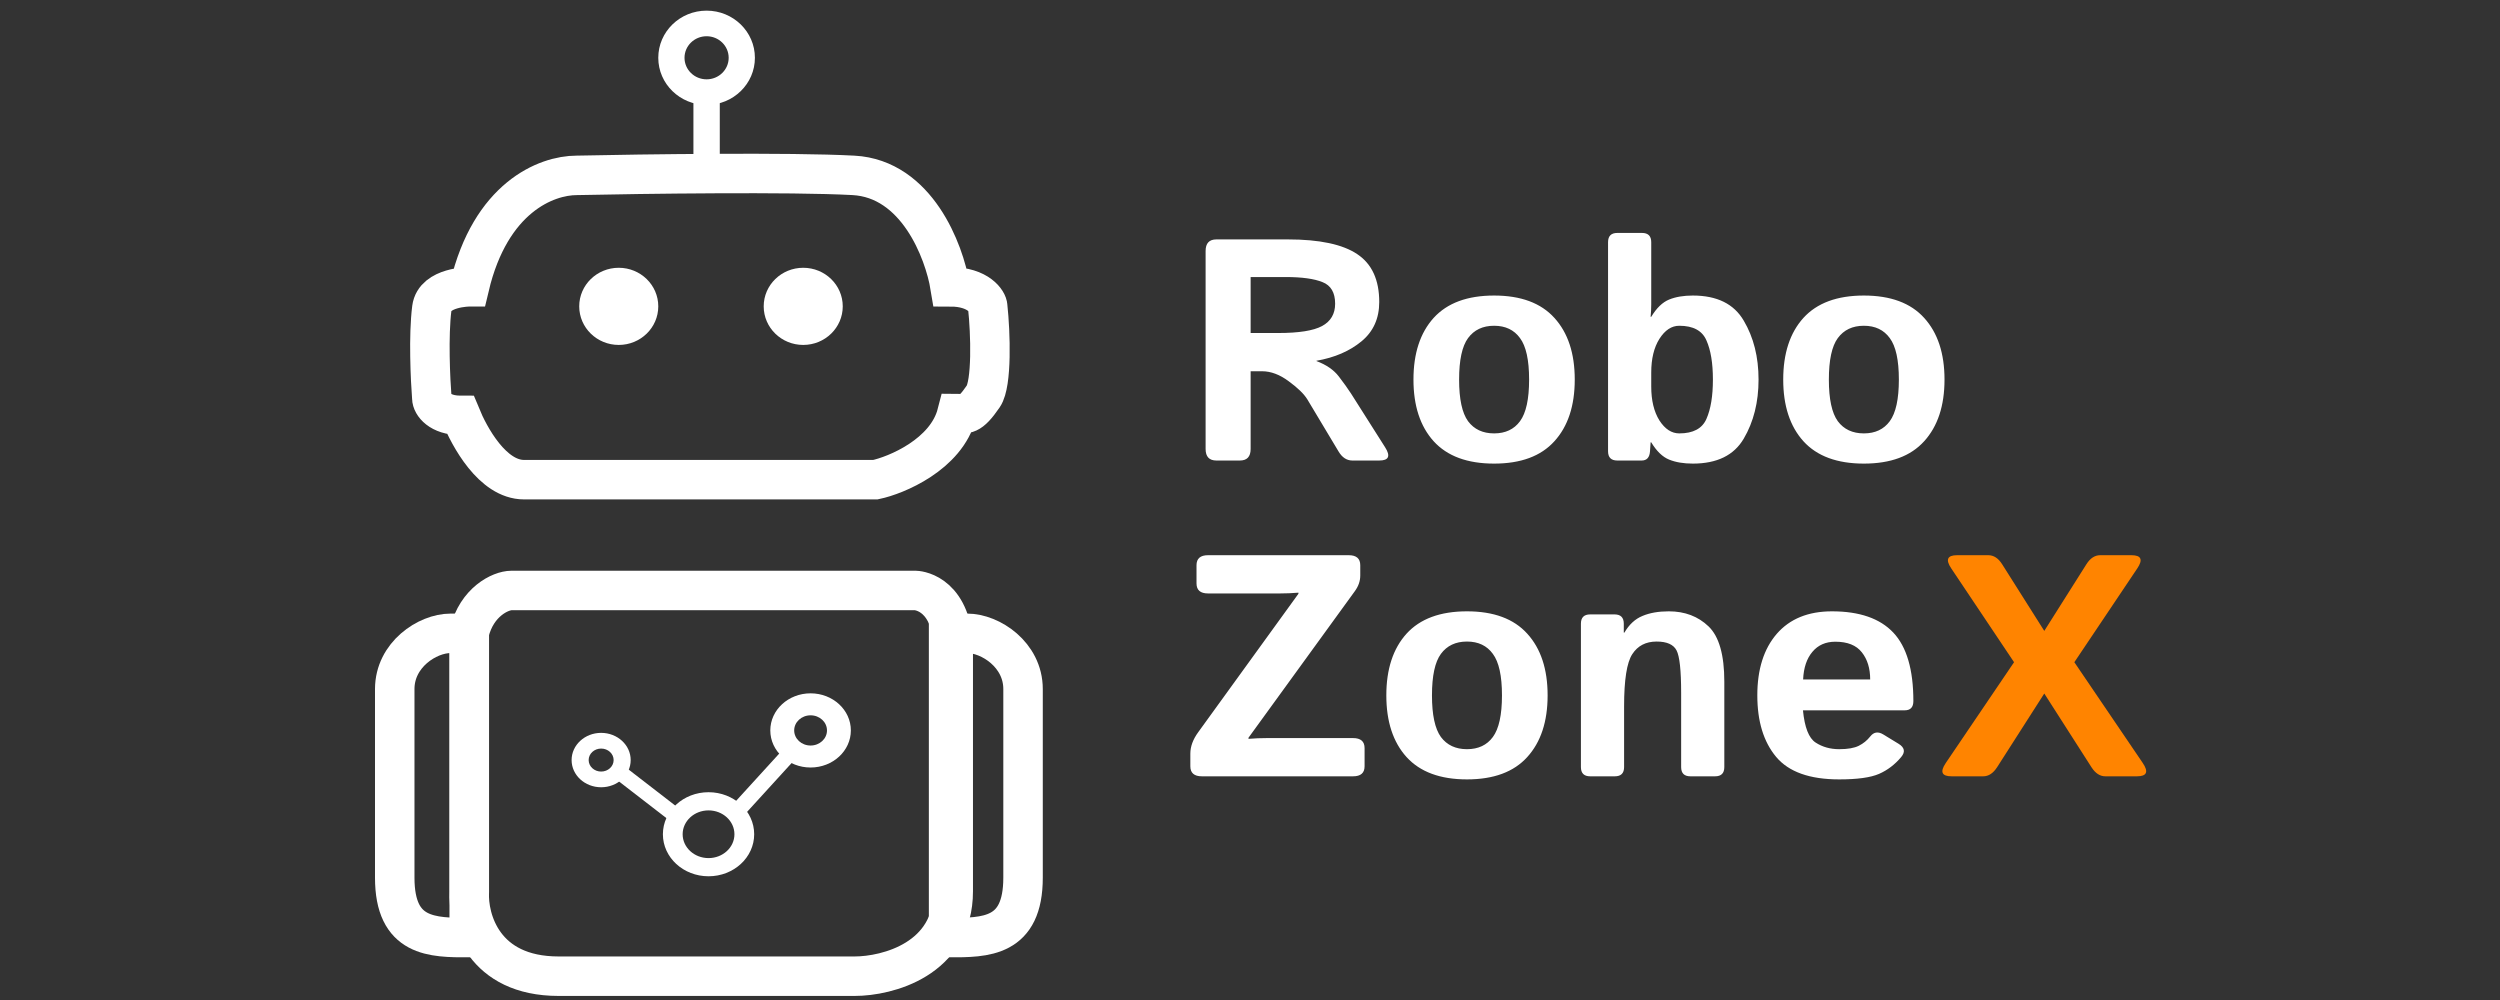 <svg width="190" height="76" viewBox="0 0 190 76" fill="none" xmlns="http://www.w3.org/2000/svg">
<rect x="0" y="0" width="190" height="76" fill="#333333" stroke="none"/>
<rect width="1.169" height="5.927" transform="matrix(0.674 -0.739 0.791 0.611 46.299 58.818)" fill="white"/>
<rect width="1.185" height="5.842" transform="matrix(-0.791 -0.611 0.674 -0.739 56.624 61.871)" fill="white"/>
<path d="M57.318 63.403C57.318 65.167 55.765 66.597 53.849 66.597C51.933 66.597 50.38 65.167 50.38 63.403C50.38 61.638 51.933 60.208 53.849 60.208C55.765 60.208 57.318 61.638 57.318 63.403ZM51.881 63.403C51.881 64.403 52.762 65.215 53.849 65.215C54.936 65.215 55.817 64.403 55.817 63.403C55.817 62.402 54.936 61.59 53.849 61.59C52.762 61.59 51.881 62.402 51.881 63.403Z" fill="white"/>
<path d="M47.932 57.765C47.932 58.907 46.927 59.832 45.687 59.832C44.447 59.832 43.442 58.907 43.442 57.765C43.442 56.624 44.447 55.698 45.687 55.698C46.927 55.698 47.932 56.624 47.932 57.765ZM44.738 57.765C44.738 58.248 45.163 58.639 45.687 58.639C46.211 58.639 46.636 58.248 46.636 57.765C46.636 57.282 46.211 56.891 45.687 56.891C45.163 56.891 44.738 57.282 44.738 57.765Z" fill="white"/>
<path d="M64.665 55.512C64.665 57.069 63.295 58.331 61.604 58.331C59.914 58.331 58.543 57.069 58.543 55.512C58.543 53.955 59.914 52.693 61.604 52.693C63.295 52.693 64.665 53.955 64.665 55.512ZM60.358 55.512C60.358 56.146 60.916 56.66 61.604 56.66C62.293 56.66 62.851 56.146 62.851 55.512C62.851 54.878 62.293 54.364 61.604 54.364C60.916 54.364 60.358 54.878 60.358 55.512Z" fill="white"/>
<path d="M71.031 48.133H72.093M72.093 48.133H73.507C75.276 48.133 77.752 49.761 77.752 52.367C77.752 54.973 77.752 63.116 77.752 66.699C77.752 71.259 74.922 71.259 72.093 71.259V48.133Z" stroke="white" stroke-width="3"/>
<path d="M36.721 48.133H35.66M35.66 48.133H34.245C32.476 48.133 30 49.761 30 52.367C30 54.973 30 63.116 30 66.699C30 71.259 32.83 71.259 35.66 71.259V48.133Z" stroke="white" stroke-width="3"/>
<path d="M35.668 67.74V48.064C36.239 45.741 38.04 44.876 38.873 44.876L44.944 44.876L51.728 44.876L69.581 44.876C69.581 44.876 72.081 44.914 72.446 48.747V67.74C72.446 72.901 67.447 74.191 64.947 74.191H42.452C36.739 74.191 35.549 69.89 35.668 67.74Z" stroke="white" stroke-width="3"/>
<rect x="52.7" y="6.672" width="2.003" height="7.166" fill="white"/>
<path d="M57.373 4.392C57.373 6.37 55.729 7.974 53.701 7.974C51.673 7.974 50.029 6.37 50.029 4.392C50.029 2.413 51.673 0.809 53.701 0.809C55.729 0.809 57.373 2.413 57.373 4.392ZM52.023 4.392C52.023 5.296 52.774 6.029 53.701 6.029C54.628 6.029 55.379 5.296 55.379 4.392C55.379 3.487 54.628 2.754 53.701 2.754C52.774 2.754 52.023 3.487 52.023 4.392Z" fill="white"/>
<ellipse cx="47.025" cy="23.283" rx="3.004" ry="2.932" fill="white"/>
<ellipse cx="61.045" cy="23.283" rx="3.004" ry="2.932" fill="white"/>
<path d="M72.728 31.425C71.927 34.552 68.091 36.129 66.533 36.455H53.181H39.829C37.426 36.455 35.676 33.197 35.008 31.569C33.406 31.569 32.819 30.7 32.819 30.266C32.708 28.855 32.552 25.51 32.819 23.426C33.028 21.797 35.676 21.797 35.676 21.797C37.278 15.022 41.498 13.328 43.835 13.328C48.842 13.22 60.057 13.068 64.864 13.328C69.671 13.589 71.763 19.083 72.208 21.797C74.397 21.797 75.064 22.956 75.064 23.282C75.287 25.345 75.398 29.145 74.731 30.122C73.673 31.67 73.395 31.425 72.728 31.425Z" stroke="white" stroke-width="3"/>
<path d="M92.447 35C91.9 35 91.626 34.707 91.626 34.121V19.074C91.626 18.488 91.9 18.195 92.447 18.195H97.873C100.287 18.195 102.048 18.57 103.158 19.32C104.267 20.062 104.822 21.273 104.822 22.953C104.822 24.203 104.373 25.199 103.474 25.941C102.576 26.684 101.435 27.176 100.052 27.418V27.441C100.802 27.723 101.369 28.113 101.751 28.613C102.134 29.113 102.447 29.551 102.689 29.926L105.267 33.992C105.697 34.664 105.548 35 104.822 35H102.783C102.353 35 102.001 34.77 101.728 34.309L99.361 30.359C99.103 29.938 98.63 29.477 97.943 28.977C97.263 28.469 96.587 28.215 95.915 28.215H95.048V34.121C95.048 34.707 94.775 35 94.228 35H92.447ZM95.048 25.309H97.146C98.709 25.309 99.818 25.133 100.474 24.781C101.138 24.422 101.47 23.855 101.47 23.082C101.47 22.238 101.15 21.691 100.509 21.441C99.876 21.184 98.943 21.055 97.709 21.055H95.048V25.309ZM107.423 28.848C107.423 26.855 107.935 25.293 108.958 24.16C109.99 23.027 111.521 22.461 113.552 22.461C115.583 22.461 117.111 23.027 118.134 24.16C119.166 25.293 119.681 26.855 119.681 28.848C119.681 30.84 119.166 32.402 118.134 33.535C117.111 34.668 115.583 35.234 113.552 35.234C111.521 35.234 109.99 34.668 108.958 33.535C107.935 32.402 107.423 30.84 107.423 28.848ZM110.892 28.848C110.892 30.332 111.119 31.387 111.572 32.012C112.033 32.629 112.693 32.938 113.552 32.938C114.412 32.938 115.068 32.629 115.521 32.012C115.982 31.387 116.212 30.332 116.212 28.848C116.212 27.363 115.982 26.312 115.521 25.695C115.068 25.07 114.412 24.758 113.552 24.758C112.693 24.758 112.033 25.07 111.572 25.695C111.119 26.312 110.892 27.363 110.892 28.848ZM122.916 35C122.447 35 122.212 34.766 122.212 34.297V18.406C122.212 17.938 122.447 17.703 122.916 17.703H124.791C125.259 17.703 125.494 17.938 125.494 18.406V23.141C125.494 23.453 125.478 23.766 125.447 24.078H125.494C125.9 23.406 126.353 22.969 126.853 22.766C127.353 22.562 127.955 22.461 128.658 22.461C130.494 22.461 131.783 23.098 132.525 24.371C133.275 25.637 133.65 27.129 133.65 28.848C133.65 30.566 133.275 32.062 132.525 33.336C131.783 34.602 130.494 35.234 128.658 35.234C127.955 35.234 127.353 35.133 126.853 34.93C126.353 34.727 125.9 34.289 125.494 33.617H125.447L125.4 34.297C125.369 34.766 125.158 35 124.767 35H122.916ZM125.494 29.375C125.494 30.43 125.701 31.289 126.115 31.953C126.537 32.609 127.041 32.938 127.626 32.938C128.681 32.938 129.369 32.57 129.689 31.836C130.017 31.094 130.181 30.098 130.181 28.848C130.181 27.598 130.017 26.605 129.689 25.871C129.369 25.129 128.681 24.758 127.626 24.758C127.041 24.758 126.537 25.09 126.115 25.754C125.701 26.41 125.494 27.266 125.494 28.32V29.375ZM135.525 28.848C135.525 26.855 136.037 25.293 137.06 24.16C138.091 23.027 139.623 22.461 141.654 22.461C143.685 22.461 145.212 23.027 146.236 24.16C147.267 25.293 147.783 26.855 147.783 28.848C147.783 30.84 147.267 32.402 146.236 33.535C145.212 34.668 143.685 35.234 141.654 35.234C139.623 35.234 138.091 34.668 137.06 33.535C136.037 32.402 135.525 30.84 135.525 28.848ZM138.994 28.848C138.994 30.332 139.22 31.387 139.673 32.012C140.134 32.629 140.794 32.938 141.654 32.938C142.513 32.938 143.169 32.629 143.623 32.012C144.083 31.387 144.314 30.332 144.314 28.848C144.314 27.363 144.083 26.312 143.623 25.695C143.169 25.07 142.513 24.758 141.654 24.758C140.794 24.758 140.134 25.07 139.673 25.695C139.22 26.312 138.994 27.363 138.994 28.848ZM91.345 59C90.759 59 90.466 58.746 90.466 58.238V57.277C90.466 56.738 90.665 56.195 91.064 55.648L98.681 45.125V45.043C98.212 45.082 97.744 45.102 97.275 45.102H91.814C91.228 45.102 90.935 44.848 90.935 44.34V42.957C90.935 42.449 91.228 42.195 91.814 42.195H102.501C103.087 42.195 103.38 42.449 103.38 42.957V43.742C103.38 44.156 103.244 44.551 102.97 44.926L94.884 56.07V56.152C95.353 56.113 95.822 56.094 96.29 56.094H102.83C103.416 56.094 103.708 56.348 103.708 56.855V58.238C103.708 58.746 103.416 59 102.83 59H91.345ZM105.361 52.848C105.361 50.855 105.873 49.293 106.896 48.16C107.927 47.027 109.458 46.461 111.49 46.461C113.521 46.461 115.048 47.027 116.072 48.16C117.103 49.293 117.619 50.855 117.619 52.848C117.619 54.84 117.103 56.402 116.072 57.535C115.048 58.668 113.521 59.234 111.49 59.234C109.458 59.234 107.927 58.668 106.896 57.535C105.873 56.402 105.361 54.84 105.361 52.848ZM108.83 52.848C108.83 54.332 109.056 55.387 109.509 56.012C109.97 56.629 110.63 56.938 111.49 56.938C112.349 56.938 113.005 56.629 113.458 56.012C113.919 55.387 114.15 54.332 114.15 52.848C114.15 51.363 113.919 50.312 113.458 49.695C113.005 49.07 112.349 48.758 111.49 48.758C110.63 48.758 109.97 49.07 109.509 49.695C109.056 50.312 108.83 51.363 108.83 52.848ZM120.853 59C120.384 59 120.15 58.766 120.15 58.297V47.398C120.15 46.93 120.384 46.695 120.853 46.695H122.705C123.173 46.695 123.408 46.93 123.408 47.398V48.078H123.455C123.814 47.461 124.271 47.039 124.826 46.812C125.38 46.578 126.048 46.461 126.83 46.461C128.048 46.461 129.056 46.844 129.853 47.609C130.65 48.375 131.048 49.773 131.048 51.805V58.297C131.048 58.766 130.814 59 130.345 59H128.47C128.001 59 127.767 58.766 127.767 58.297V52.648C127.767 50.945 127.65 49.871 127.416 49.426C127.181 48.98 126.677 48.758 125.904 48.758C125.083 48.758 124.466 49.078 124.052 49.719C123.638 50.352 123.431 51.672 123.431 53.68V58.297C123.431 58.766 123.197 59 122.728 59H120.853ZM133.556 52.848C133.556 50.871 134.048 49.312 135.033 48.172C136.025 47.031 137.423 46.461 139.228 46.461C141.322 46.461 142.876 47 143.892 48.078C144.908 49.156 145.416 50.891 145.416 53.281C145.416 53.75 145.197 53.984 144.759 53.984H137.025C137.15 55.281 137.47 56.098 137.986 56.434C138.501 56.77 139.099 56.938 139.779 56.938C140.427 56.938 140.923 56.852 141.267 56.68C141.611 56.508 141.9 56.273 142.134 55.977C142.4 55.633 142.728 55.578 143.119 55.812L144.291 56.527C144.751 56.809 144.818 57.145 144.49 57.535C144.013 58.105 143.455 58.531 142.814 58.812C142.173 59.094 141.162 59.234 139.779 59.234C137.537 59.234 135.939 58.664 134.986 57.523C134.033 56.383 133.556 54.824 133.556 52.848ZM137.037 51.641H142.134C142.134 50.797 141.923 50.109 141.501 49.578C141.08 49.039 140.408 48.77 139.486 48.77C138.751 48.77 138.169 49.027 137.74 49.543C137.31 50.051 137.076 50.75 137.037 51.641Z" fill="white"/>
<path d="M148.322 59C147.572 59 147.423 58.664 147.876 57.992L153.068 50.328L148.298 43.203C147.845 42.531 147.994 42.195 148.744 42.195H151.111C151.525 42.195 151.876 42.426 152.166 42.887L155.365 47.949L158.564 42.887C158.853 42.426 159.205 42.195 159.619 42.195H161.986C162.736 42.195 162.884 42.531 162.431 43.203L157.65 50.328L162.853 57.992C163.306 58.664 163.158 59 162.408 59H160.005C159.599 59 159.248 58.77 158.951 58.309L155.365 52.707L151.779 58.309C151.482 58.77 151.13 59 150.724 59H148.322Z" fill="#FF8400"/>
</svg>
